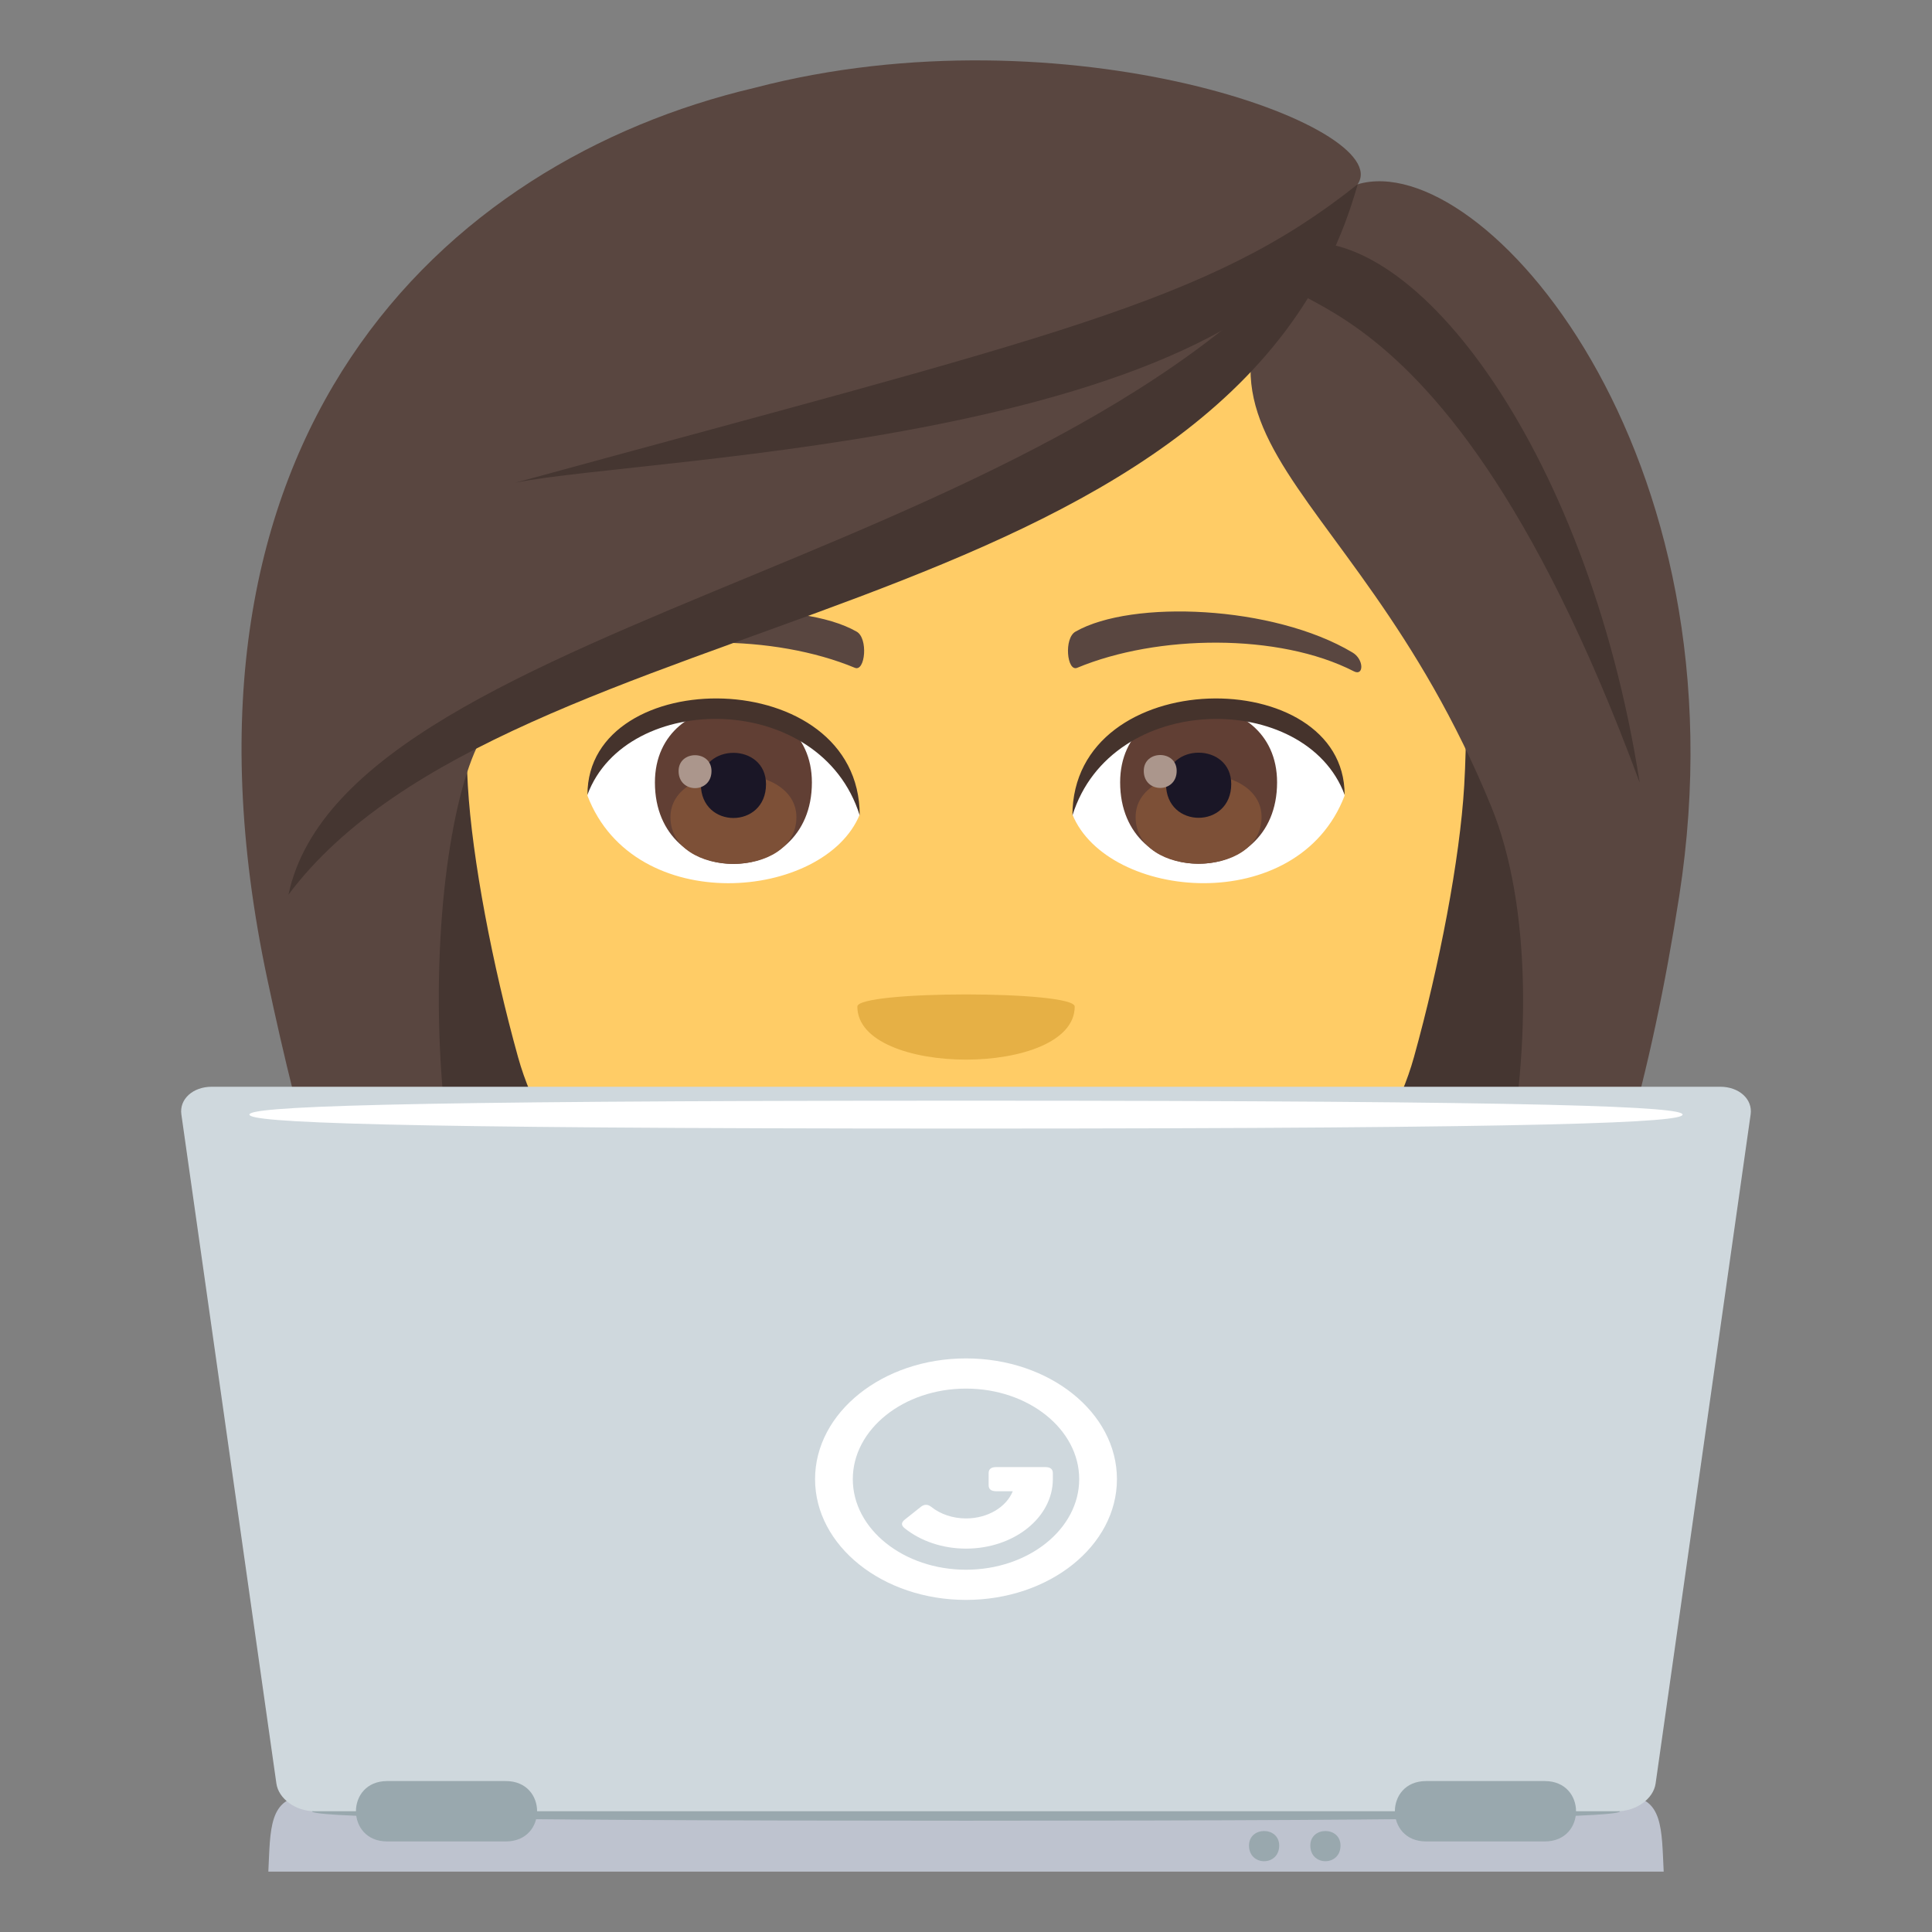 <svg enable-background="new 0 0 64 64" height="64" viewBox="0 0 64 64" width="64" xmlns="http://www.w3.org/2000/svg"><rect x="0" y="0" width="64" height="64" fill="#808080" stroke="none"/><path d="m19.076 13.402c-8.712 37.398-7.915 36.597 10.426 36.597-10.149-7.102 9.293-37.105-10.426-36.597z" fill="#3b2c29"/><path d="m15.934 12.823c-6.357 28.412-.872 35.709 3.998 37.176h5.583c-13.062-9.203 7.354-37.735-9.581-37.176z" fill="#453631"/><path d="m44.709 13.401c8.713 37.397 7.915 36.596-10.425 36.596 9.333-5.699-9.294-37.105 10.425-36.596z" fill="#3b2c29"/><path d="m47.85 12.822c9.295 25.849-.02 35.978-3.998 37.175h-5.579c13.061-8.45-7.355-37.735 9.577-37.175z" fill="#453631"/><path d="m32 4.415c-11.609 0-17.201 9.455-16.502 21.611.143 2.444.822 5.969 1.662 8.989 1.74 6.278 10.928 12.6 14.84 12.6 3.911 0 13.1-6.321 14.84-12.6.84-3.02 1.52-6.545 1.664-8.989.697-12.156-4.893-21.611-16.504-21.611z" fill="#fc6"/><path d="m44.542 26.357c-1.552 4.06-7.861 3.464-9.017.624.875-4.566 8.163-4.957 9.017-.624z" fill="#fff"/><path d="m19.46 26.357c1.552 4.06 7.862 3.466 9.02.624-.877-4.566-8.166-4.957-9.02-.624z" fill="#fff"/><path d="m44.795 21.61c-2.617-1.559-7.308-1.75-9.165-.688-.394.214-.287 1.341.053 1.2 2.648-1.103 6.681-1.158 9.167.117.334.17.339-.403-.055-.629z" fill="#594640"/><path d="m19.207 21.61c2.616-1.559 7.307-1.75 9.167-.688.393.214.288 1.341-.055 1.2-2.648-1.103-6.68-1.159-9.167.117-.334.17-.339-.403.055-.629z" fill="#594640"/><path d="m35.601 33.345c0 2.342-7.2 2.342-7.2 0-.001-.538 7.2-.538 7.2 0z" fill="#e6b045"/><path d="m44.973 6.105c-8.14 8.341-.371 8.88 4.424 20.607 2.692 6.572.029 20.058-5.545 23.287 6.177 0 9.939-8.551 11.774-20.311 2.291-14.694-6.517-24.81-10.653-23.583z" fill="#594640"/><path d="m24.99 2.911c-10.323 2.429-19.945 11.551-16.139 29.504 2.25 10.613 5.019 17.584 11.081 17.584-6.758-7-5.964-21.761-4.043-25.434 9.793-5.827 26.539-10.241 29.084-18.46 1.292-1.897-9.653-5.9-19.983-3.194z" fill="#594640"/><path d="m17.081 15.988c4.366-.885 25.249-1.302 27.892-9.883-4.936 3.934-10.049 5.005-27.892 9.883z" fill="#453631"/><path d="m9.555 29.637c7.324-9.774 31.314-8.695 35.418-23.531-7.966 12.451-33.416 14.135-35.418 23.531z" fill="#453631"/><path d="m42.559 8.139c-1.89 2.977 4.678-1.398 11.757 17.785-1.747-11.215-7.727-18.937-11.757-17.785z" fill="#453631"/><path d="m37.106 25.916c0 3.596 5.199 3.596 5.199 0 .001-3.338-5.199-3.338-5.199 0z" fill="#613f34"/><path d="m37.619 27.065c0 2.063 4.172 2.063 4.172 0 0-1.913-4.172-1.913-4.172 0z" fill="#7d5037"/><path d="m38.626 25.972c0 1.492 2.16 1.492 2.16 0 0-1.385-2.16-1.385-2.16 0z" fill="#1a1626"/><path d="m37.889 25.536c0 .754 1.09.754 1.09 0 0-.7-1.09-.7-1.09 0z" fill="#ab968c"/><path d="m21.695 25.921c0 3.596 5.2 3.596 5.2 0 .001-3.338-5.2-3.338-5.2 0z" fill="#613f34"/><path d="m22.21 27.071c0 2.062 4.172 2.062 4.172 0 0-1.913-4.172-1.913-4.172 0z" fill="#7d5037"/><path d="m23.217 25.978c0 1.492 2.158 1.492 2.158 0 0-1.386-2.158-1.386-2.158 0z" fill="#1a1626"/><path d="m22.479 25.542c0 .754 1.09.754 1.09 0 0-.7-1.09-.7-1.09 0z" fill="#ab968c"/><path d="m44.542 26.326c0-4.361-9.017-4.361-9.017.691 1.286-4.146 7.729-4.146 9.017-.691z" fill="#45332c"/><path d="m19.46 26.326c0-4.361 9.02-4.361 9.02.689-1.289-4.145-7.732-4.145-9.02-.689z" fill="#45332c"/><path d="m53.832 59.5h-43.664c-1.279 0-1.209 1.125-1.279 2.5h46.223c-.071-1.375-.001-2.5-1.28-2.5z" fill="#bec3cf"/><path d="m10.332 60c0-.174 3.719-.313 21.668-.313s21.666.139 21.666.313c0 .17-3.717.313-21.666.313s-21.668-.143-21.668-.313" fill="#99a8ae"/><path d="m56.986 36h-49.972c-.625 0-1.078.412-1.006.916l3.148 22.166c.071.504.641.918 1.264.918h43.158c.625 0 1.195-.414 1.266-.918l3.148-22.166c.072-.504-.383-.916-1.006-.916" fill="#cfd8dd"/><path d="m55.738 36.922c0 .256-4.074.463-23.738.463-19.666 0-23.738-.207-23.738-.463 0-.254 4.072-.461 23.738-.461 19.664 0 23.738.207 23.738.461" fill="#fff"/><g fill="#99a8ae"><path d="m16.758 61h-3.934c-1.377 0-1.377-2 0-2h3.934c1.379 0 1.379 2 0 2z"/><path d="m51.174 61h-3.934c-1.377 0-1.377-2 0-2h3.934c1.379 0 1.379 2 0 2z"/><path d="m44.406 61.137c0 .691-1 .691-1 0 0-.643 1-.643 1 0z"/><path d="m42.375 61.137c0 .691-1 .691-1 0 0-.643 1-.643 1 0z"/></g><path d="m32 45.999c2.068 0 3.75 1.346 3.75 3s-1.682 3-3.75 3c-2.066 0-3.75-1.346-3.75-3s1.684-3 3.75-3zm0-1c-2.76 0-5 1.791-5 4s2.24 4 5 4c2.762 0 5-1.791 5-4s-2.238-4-5-4z" fill="#fff"/><path d="m33.002 49.399c-.168 0-.252-.066-.252-.199v-.4c0-.135.084-.201.252-.201h1.623c.168 0 .252.066.252.201v.199c0 1.271-1.287 2.301-2.877 2.301-.771 0-1.496-.246-2.031-.674-.119-.096-.119-.188-.002-.283l.533-.424c.117-.094.234-.094.352 0 .304.242.712.381 1.148.381.723 0 1.336-.377 1.549-.9h-.547z" fill="#fff"/></svg>